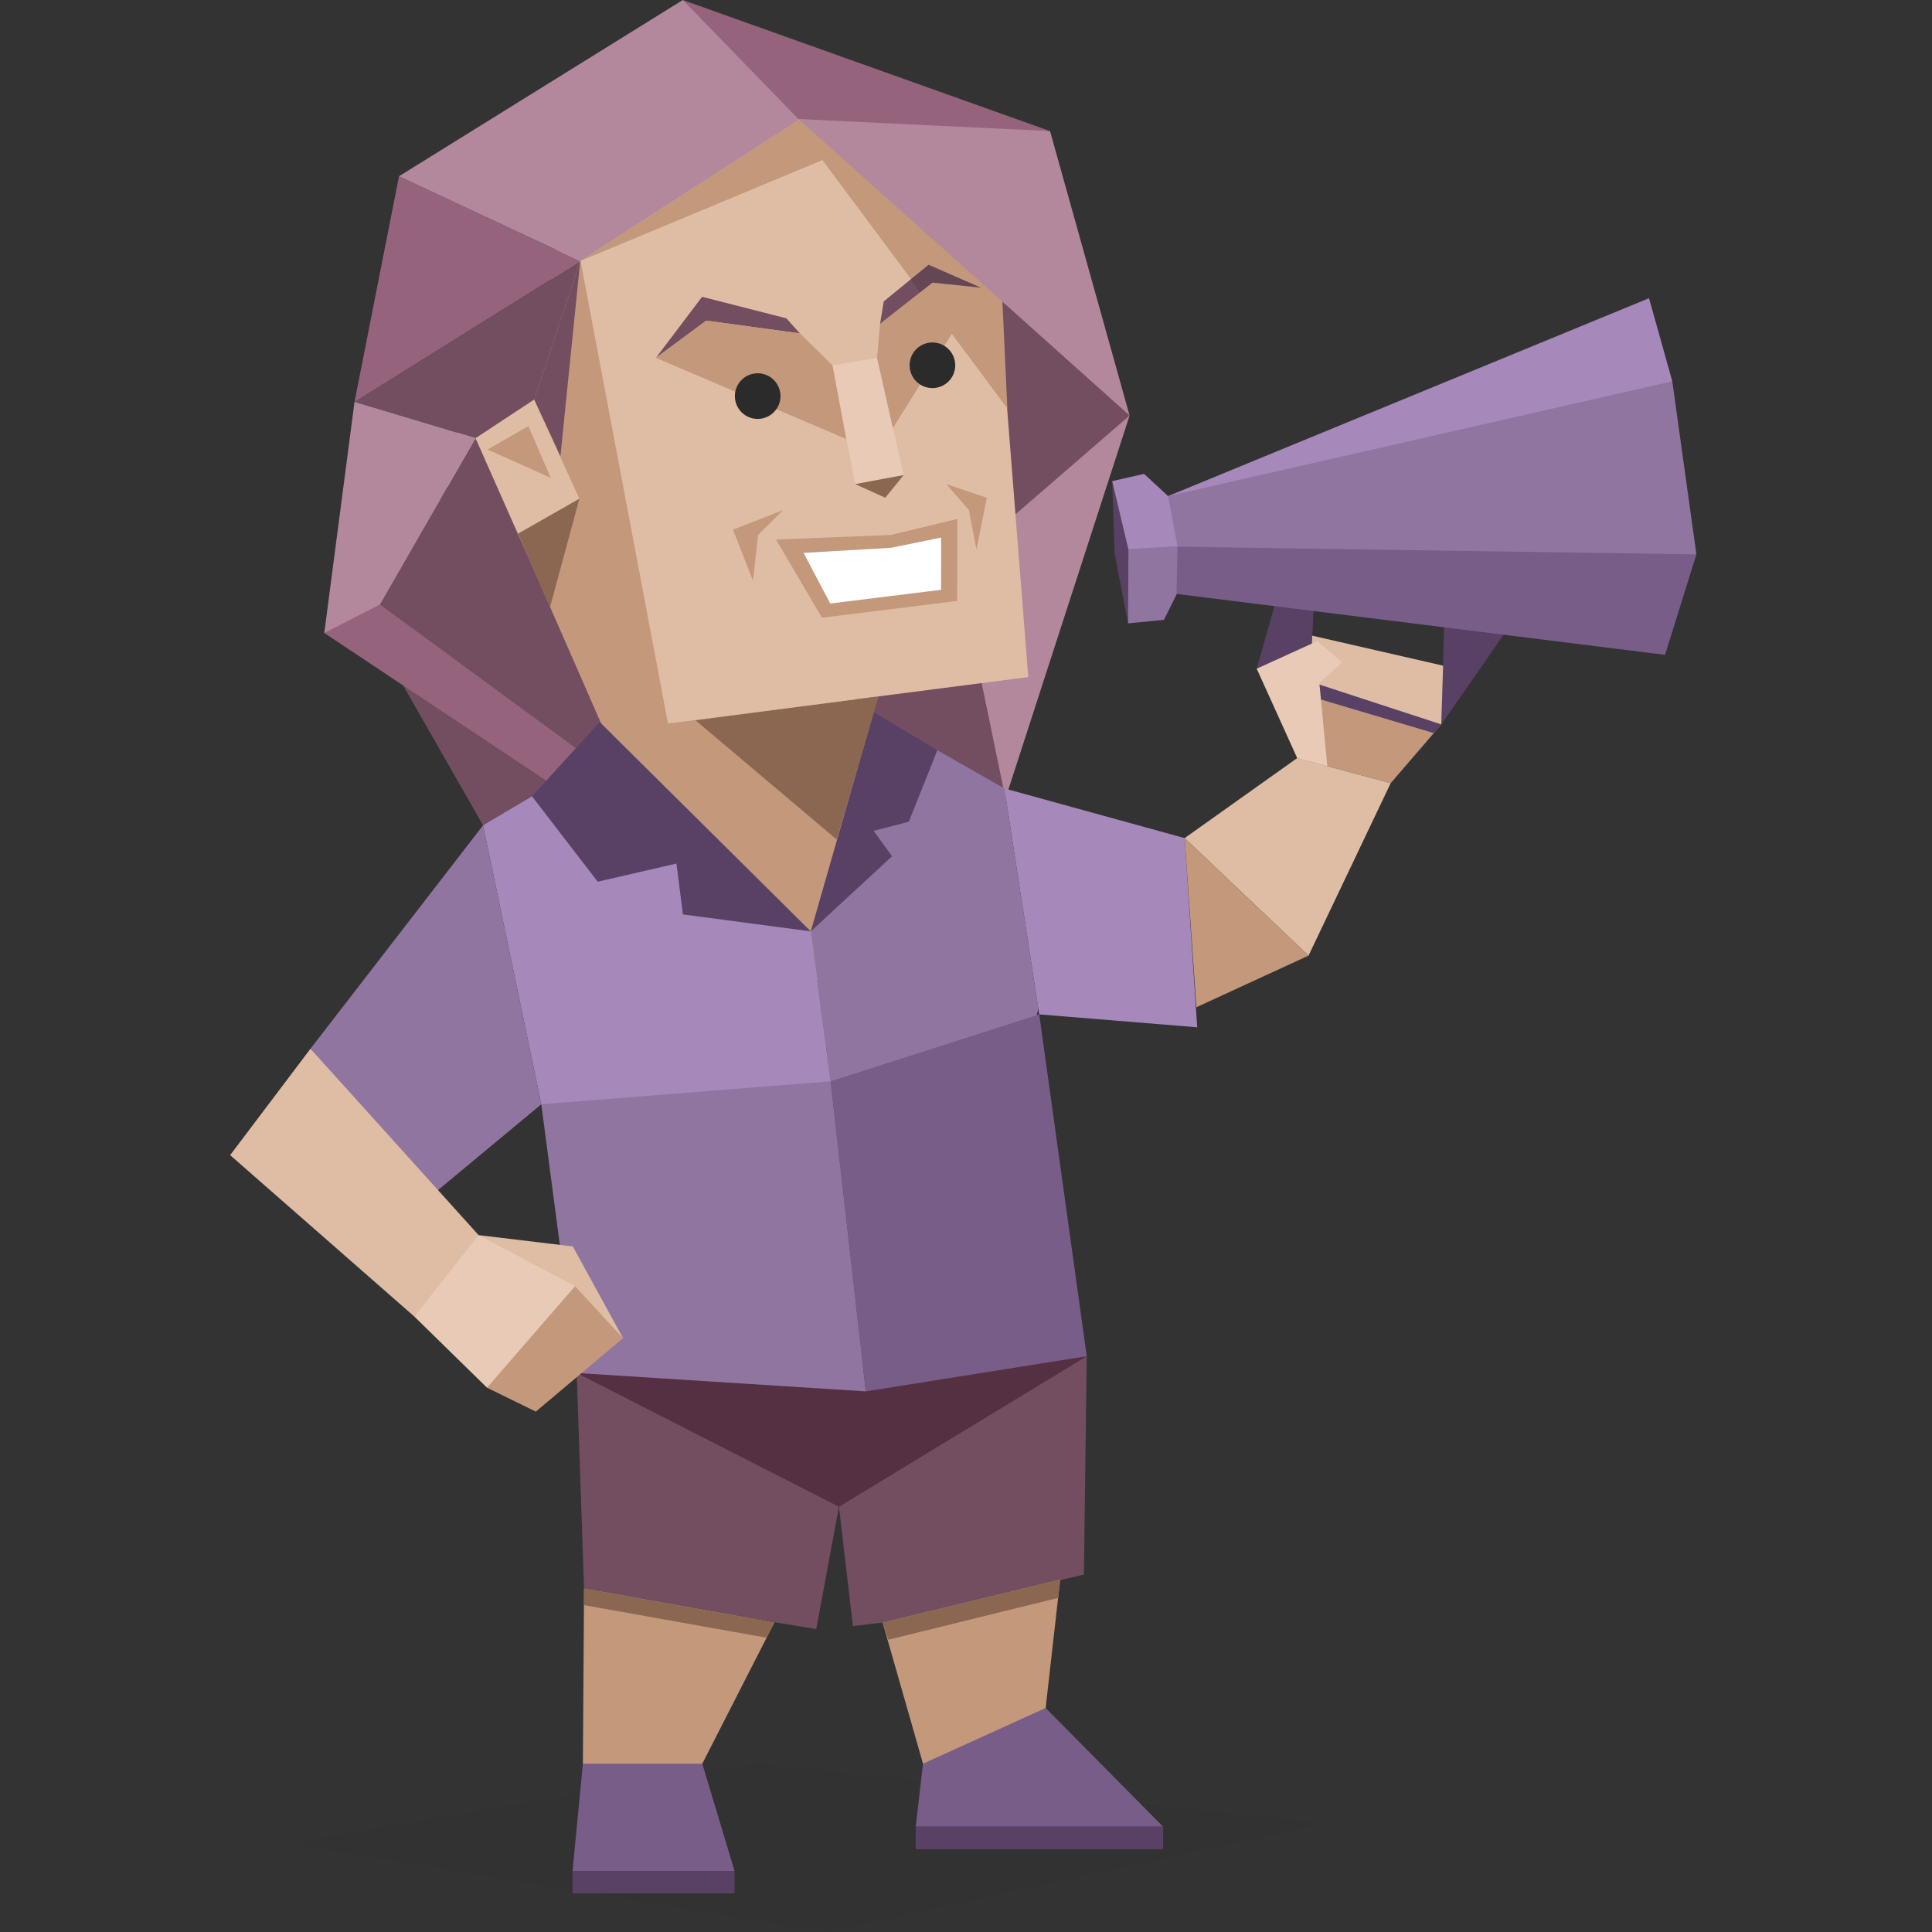 <svg id="illustration" xmlns="http://www.w3.org/2000/svg" viewBox="0 0 400 400"><rect x="0" y="0" width="400" height="400" fill="#333333" stroke="none"/><defs><style>.cls-1,.cls-19{fill:#b3889d;}.cls-1,.cls-18,.cls-2,.cls-21,.cls-22,.cls-23,.cls-9{fill-rule:evenodd;}.cls-2,.cls-3{fill:#734d60;}.cls-16,.cls-20,.cls-4{fill:#2b2b2b;}.cls-4{opacity:0.1;}.cls-5{fill:#594165;}.cls-6{fill:#543042;}.cls-7{fill:#785d88;}.cls-18,.cls-8{fill:#c3987b;}.cls-9{fill:#96637c;}.cls-10{fill:#a688ba;}.cls-11,.cls-21{fill:#dfbda5;}.cls-12{fill:#8b6651;}.cls-13,.cls-22{fill:#9075a0;}.cls-14,.cls-23{fill:#e8cab6;}.cls-15{fill:#fff;}.cls-17{fill:none;}.cls-20{opacity:0.2;}</style></defs><title>Debater (ENTP) personality</title><polygon class="cls-1" points="194.84 122.11 207.74 166.66 233.87 86.03 207.95 70.66 194.84 122.11"/><polygon class="cls-2" points="197.58 113.99 178.91 148.27 208.66 167.66 197.58 113.99"/><polygon class="cls-2" points="203.21 167.1 182.03 145.15 174.54 158.66 203.21 167.1"/><polygon class="cls-2" points="233.87 86.03 209.37 107.24 207.34 59.18 233.87 86.03"/><polygon class="cls-3" points="82.08 139.49 100.01 170.88 126.41 168.99 82.08 139.49"/><polygon class="cls-3" points="130.21 162.97 126.05 190.1 144.87 198.13 130.21 162.97"/><polygon class="cls-4" points="274.49 377.5 156.27 365.04 59.9 381.68 171.09 400 274.49 377.5"/><polygon class="cls-5" points="199.92 275.36 175.56 297.27 148.19 297.95 112.07 228.63 130.1 209.7 144.17 173.39 167.86 192.83 180.07 178.6 180.88 147.43 203.84 244.26 199.92 275.36"/><polygon class="cls-3" points="185.5 278.62 176.07 276.09 150.52 275.61 119.4 284.26 120.92 328.9 134.58 331.66 168.99 337.28 173.7 311.96 199.92 275.36 185.5 278.62"/><polygon class="cls-3" points="173.7 311.96 176.58 336.66 182.74 335.93 224.41 325.99 225 280.79 199.92 275.36 173.7 311.96"/><polygon class="cls-6" points="225 280.79 173.7 311.96 119.4 284.26 225 280.79"/><polygon class="cls-7" points="120.68 365.16 118.54 387.36 152.08 387.36 145.4 365.16 132.79 357.3 120.68 365.16"/><polygon class="cls-7" points="191.1 365.16 189.59 378.2 240.81 378.2 216.49 353.62 199.92 352.33 191.1 365.16"/><rect class="cls-5" x="118.54" y="387.36" width="33.54" height="4.65"/><rect class="cls-5" x="189.59" y="378.2" width="51.22" height="4.65"/><polygon class="cls-8" points="105.86 111.44 115.61 150.91 178.06 211.49 180.88 153.2 177.26 144.97 116.94 36.77 111.58 75.63 107.09 78.63 105.86 111.44"/><polygon class="cls-8" points="160.32 335.93 145.4 365.16 120.68 365.16 120.92 328.9 160.32 335.93"/><polygon class="cls-8" points="216.49 353.62 191.1 365.16 182.74 335.93 219.5 327.05 216.49 353.62"/><polygon class="cls-8" points="298.4 149.98 287.92 162.16 287.92 162.16 268.57 156.95 266.66 142.61 298.4 149.98"/><polygon class="cls-5" points="260.19 138.45 265.33 142.28 271.3 141.12 271.95 126.28 263.89 125.37 260.19 138.45"/><polygon class="cls-9" points="73.4 83.21 73.18 106.5 67.14 131.05 125.91 170.16 134.4 184.94 130.21 162.97 108.78 114.04 84.35 99.24 73.4 83.21"/><polygon class="cls-10" points="207.94 163.23 245.27 173.52 247.87 212.69 215.16 210.02 207.94 163.23"/><polygon class="cls-11" points="110.6 82.72 119.95 103.26 105.86 111.44 84.01 94.1 110.6 82.72"/><polygon class="cls-3" points="78.66 125.15 130.21 162.97 108.78 114.04 98.45 90.72 78.66 125.15"/><polygon class="cls-8" points="114.04 98.96 109.4 88.23 100.93 93.06 114.04 98.96"/><polygon class="cls-12" points="119.95 103.26 113.87 125.72 107.28 110.47 119.95 103.26"/><polygon class="cls-13" points="194.07 155.33 207.94 163.23 214.98 208.8 207.14 240.75 171.98 223.87 167.86 192.83 179.07 170.88 194.07 155.33"/><polygon class="cls-5" points="194.07 155.33 188.16 170.13 180.88 172.01 184.69 177.28 167.86 192.83 180.88 147.43 194.07 155.33"/><polygon class="cls-10" points="110.15 164.87 100.01 170.88 112.07 228.63 127.09 261.31 176.07 276.09 165.67 249.34 171.98 223.87 167.86 192.83 144.29 173.48 110.15 164.87"/><polygon class="cls-5" points="124.16 149.49 110.15 164.87 123.75 182.55 140.05 178.79 141.39 189.32 167.86 192.83 124.16 149.49"/><polygon class="cls-13" points="171.98 223.87 179.26 288.07 119.4 284.26 112.07 228.63 171.98 223.87"/><polygon class="cls-11" points="245.27 173.52 268.57 156.95 287.92 162.16 270.92 197.85 245.27 173.52"/><polygon class="cls-8" points="247.7 208.54 270.92 197.85 245.27 173.52 245.27 173.52 247.7 208.54"/><polygon class="cls-12" points="181.91 144.16 144 149.13 173.24 173.82 181.91 144.16"/><polygon class="cls-11" points="138.3 149.8 212.89 140.18 204.02 27.52 165.63 21.89 116.94 36.77 138.3 149.8"/><polyline class="cls-5" points="296.9 151.79 298.4 149.98 273.16 141.4 273.33 144.78"/><polygon class="cls-5" points="298.98 129.79 311.45 131.22 298.4 149.98 298.98 129.79"/><polygon class="cls-11" points="271.69 131.61 298.78 137.82 298.4 149.98 271.3 141.12 271.69 131.61"/><polygon class="cls-7" points="215.16 210.02 171.98 223.87 179.26 288.07 225 280.79 215.16 210.02"/><polygon class="cls-3" points="165.63 69.03 162.79 65.9 145.36 61.45 135.8 74.09 146.22 66.38 165.63 69.03"/><polygon class="cls-14" points="181.59 74.09 172.36 75.66 177.04 100.23 187.09 98.36 181.59 74.09"/><polygon class="cls-8" points="165.63 69.03 172.36 75.66 175.19 90.89 135.8 74.09 146.22 66.38 165.63 69.03"/><polygon class="cls-8" points="182.21 67.04 181.59 74.09 184.86 88.62 203.05 59.55 193.07 58.51 182.21 67.04"/><polygon class="cls-12" points="187.09 98.36 183.29 103.05 177.04 100.23 187.09 98.36"/><polygon class="cls-8" points="198.22 107.44 184.45 110.76 160.66 111.7 170.18 127.89 198.17 124.42 198.22 107.44"/><polygon class="cls-15" points="194.84 122.11 194.86 111.29 184.53 113.41 166.37 114.47 171.89 124.95 194.84 122.11"/><polygon class="cls-8" points="162.13 105.61 156.95 110.77 155.9 120.26 151.76 109.66 162.13 105.61"/><polygon class="cls-8" points="195.93 100.23 200.6 105.61 202.16 113.76 204.32 103.05 195.93 100.23"/><path class="cls-16" d="M152.15,82a4.72,4.72,0,1,0,4.71-4.71A4.71,4.71,0,0,0,152.15,82Z"/><path class="cls-16" d="M188.33,75.63A4.72,4.72,0,1,0,193,70.91,4.71,4.71,0,0,0,188.33,75.63Z"/><line class="cls-17" x1="94.41" y1="93.06" x2="130.01" y2="149.87"/><polygon class="cls-14" points="274.81 158.64 268.57 156.95 260.19 138.45 272.73 132.73 277.84 137.15 273.16 141.4 274.81 158.64"/><polygon class="cls-18" points="120.13 54.04 170.21 21.68 207.04 51.43 208.56 84.56 170.27 33.14 120.13 54.04"/><polygon class="cls-3" points="182.21 67.04 182.97 62.4 188.58 57.82 192.25 54.82 203.05 59.55 193.07 58.51 182.21 67.04"/><polygon class="cls-1" points="217.4 27.14 233.87 86.03 165.29 24.64 170.21 21.69 217.4 27.14"/><polygon class="cls-2" points="73.4 83.21 120.13 54.05 110.6 82.72 98.45 90.72 73.4 83.21"/><polyline class="cls-9" points="120.13 54.05 82.61 36.49 73.4 83.21"/><polygon class="cls-1" points="141.37 0 170.21 21.69 120.13 54.04 82.61 36.49 141.37 0"/><polygon class="cls-9" points="217.4 27.14 165.29 24.64 141.37 0 217.4 27.14"/><polygon class="cls-2" points="116.03 94.44 110.6 82.72 120.13 54.04 116.03 94.44"/><polygon class="cls-19" points="67.14 131.05 78.66 125.15 98.45 90.72 73.4 83.21 67.14 131.05"/><g id="Layer_1"><g id="_789106448" data-name=" 789106448"><polygon class="cls-7" points="237.44 122.2 344.73 135.58 351.22 114.78 286.55 101.24 236.39 113.08 237.44 122.2"/><polygon class="cls-13" points="346.23 78.94 351.22 114.78 236.39 113.08 237.16 103.74 241.84 102.71 319.32 76.5 346.23 78.94"/><polygon class="cls-10" points="241.84 102.71 341.41 61.74 346.23 78.94 241.84 102.71"/><polygon class="cls-13" points="233.55 129.06 240.98 128.33 243.59 123.09 243.78 113.09 237.74 107.74 232.76 113.74 233.55 129.06"/><polygon class="cls-10" points="230.27 99.61 232.76 113.74 243.78 113.09 241.84 102.71 236.87 98.11 230.27 99.61"/><polygon class="cls-5" points="230.77 114.59 233.55 129.06 233.63 113.77 230.27 99.61 230.77 114.59"/><polygon class="cls-13" points="255.27 112.78 259.28 112.32 257.78 107.81 254.73 108.16 255.27 112.78"/></g></g><polygon class="cls-20" points="190.41 60.48 188.58 57.82 192.25 54.82 203.05 59.55 193.07 58.51 190.41 60.48"/><polygon class="cls-21" points="99.09 255.72 118.59 258.06 129 277.05 109.71 265.82 99.09 255.72"/><polygon class="cls-22" points="100.01 170.88 64.28 217.13 87.86 248.74 112.07 228.63 100.01 170.88"/><polygon class="cls-21" points="64.28 217.13 99.09 255.72 94.98 264.66 85.8 272.59 47.65 239.16 64.28 217.13"/><polygon class="cls-23" points="99.09 255.72 119.06 266.3 112.87 280.15 100.83 287.31 85.8 272.59 99.09 255.72"/><polygon class="cls-18" points="100.83 287.31 110.94 292.26 129 277.05 119.06 266.3 100.83 287.31"/><polygon class="cls-12" points="182.74 335.93 183.91 339.49 219.08 330.82 219.5 327.05 182.74 335.93"/><polygon class="cls-12" points="160.32 335.93 158.7 339.07 120.91 332.32 120.92 328.9 160.32 335.93"/></svg>



